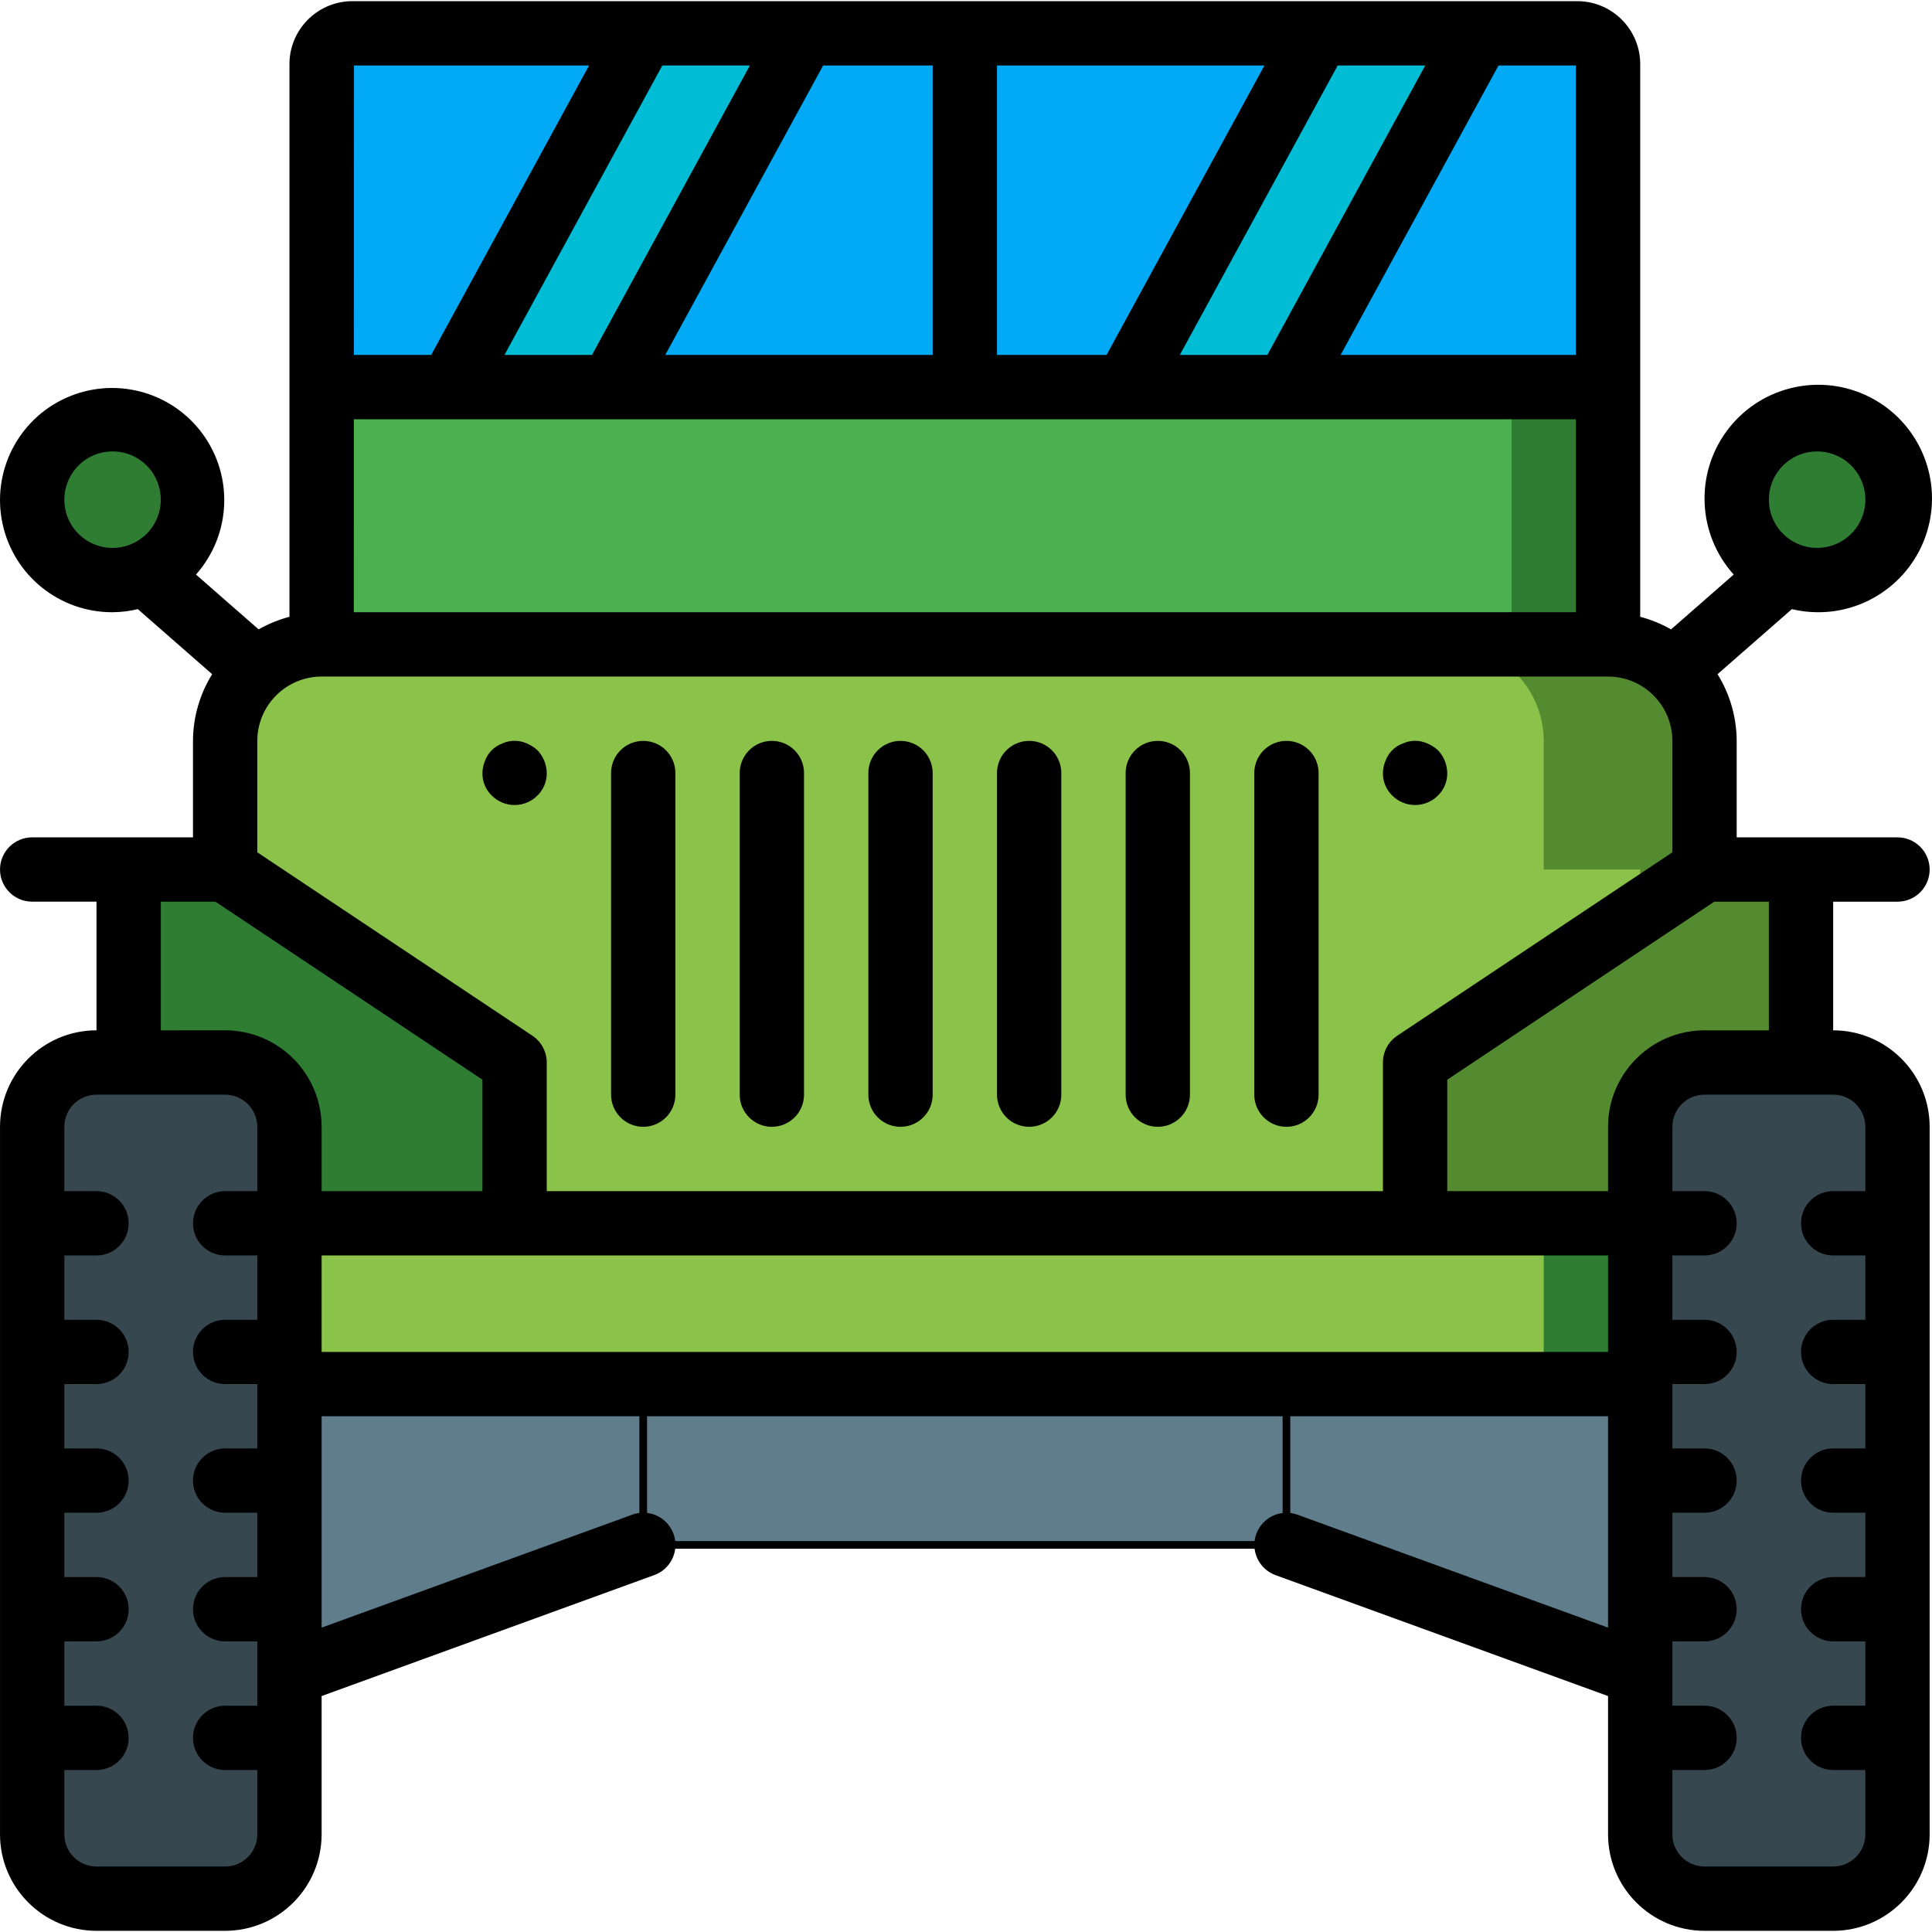 <?xml version="1.0" encoding="iso-8859-1"?>
<!-- Generator: Adobe Illustrator 19.0.0, SVG Export Plug-In . SVG Version: 6.00 Build 0)  -->
<svg version="1.1" id="Capa_1" xmlns="http://www.w3.org/2000/svg" xmlns:xlink="http://www.w3.org/1999/xlink" x="0px" y="0px"
	 viewBox="0 0 504.219 504.219" style="enable-background:new 0 0 504.219 504.219;" xml:space="preserve">
<g>
	<g transform="translate(1 1)">
		<rect x="82.937" y="74.847" style="fill:#2E7D32;" width="335.738" height="117.508"/>
		<path style="fill:#4CAF50;" d="M393.495,74.847v117.508H57.757c-0.009-6.681,2.641-13.091,7.365-17.815s11.134-7.374,17.815-7.365
			V74.847H393.495z"/>
		<g>
			<path style="fill:#02A9F4;" d="M250.806,7.7v92.328H82.937V16.093c-0.184-4.418,3.222-8.161,7.637-8.393H250.806z"/>
			<path style="fill:#02A9F4;" d="M418.675,16.093v83.934H250.806V7.7h160.232C415.453,7.932,418.859,11.676,418.675,16.093z"/>
		</g>
		<path style="fill:#558B30;" d="M469.036,225.929v50.361l-41.967,67.148H74.544L32.577,276.29v-50.361h25.18v-33.574
			c-0.009-6.681,2.641-13.091,7.365-17.815c4.724-4.724,11.134-7.374,17.815-7.365h335.738c6.681-0.009,13.091,2.641,17.815,7.365
			c4.724,4.724,7.374,11.134,7.365,17.815v33.574H469.036z"/>
		<path style="fill:#8BC34A;" d="M427.068,225.929v50.361l-26.188,41.967l-15.78,25.18H32.577l-25.18-40.289v-10.072
			c0.027-9.26,7.527-16.76,16.787-16.787h8.393v-50.361h25.18v-33.574c-0.009-6.681,2.641-13.091,7.365-17.815
			c4.724-4.724,11.134-7.374,17.815-7.365h293.77c13.886,0.051,25.13,11.295,25.18,25.18v33.574H427.068z"/>
		<rect x="74.544" y="318.257" style="fill:#2E7D32;" width="352.525" height="41.967"/>
		<rect x="49.363" y="318.257" style="fill:#8BC34A;" width="352.525" height="41.967"/>
		<polygon style="fill:#607D8B;" points="166.872,360.224 166.872,402.192 74.544,435.765 74.544,360.224 		"/>
		<path style="fill:#37474F;" d="M24.183,276.29h33.574c9.271,0,16.787,7.516,16.787,16.787v184.656
			c0,9.271-7.516,16.787-16.787,16.787H24.183c-9.271,0-16.787-7.516-16.787-16.787V293.077
			C7.396,283.806,14.912,276.29,24.183,276.29z"/>
		<polygon style="fill:#607D8B;" points="427.068,360.224 427.068,435.765 334.74,402.192 334.74,360.224 		"/>
		<path style="fill:#37474F;" d="M443.855,276.29h33.574c9.271,0,16.787,7.516,16.787,16.787v184.656
			c0,9.271-7.516,16.787-16.787,16.787h-33.574c-9.271,0-16.787-7.516-16.787-16.787V293.077
			C427.068,283.806,434.584,276.29,443.855,276.29z"/>
		<path style="fill:#2E7D32;" d="M133.298,276.29v41.967H74.544v-25.18c-0.027-9.26-7.527-16.76-16.787-16.787h-25.18v-50.361h25.18
			L133.298,276.29z"/>
		<path style="fill:#558B30;" d="M469.036,225.929v50.361h-25.18c-9.26,0.027-16.76,7.527-16.787,16.787v25.18h-58.754V276.29
			l75.541-50.361H469.036z"/>
		<g>
			<polygon style="fill:#00BCD4;" points="158.478,100.028 208.839,7.7 166.872,7.7 116.511,100.028 			"/>
			<polygon style="fill:#00BCD4;" points="334.74,100.028 385.101,7.7 343.134,7.7 292.773,100.028 			"/>
		</g>
		<g>
			<circle style="fill:#2E7D32;" cx="28.38" cy="129.405" r="20.984"/>
			<circle style="fill:#2E7D32;" cx="473.232" cy="129.405" r="20.984"/>
		</g>
		
			<rect x="166.872" y="360.224" style="fill:#607D8B;stroke:#000000;stroke-width:2;stroke-linecap:round;stroke-linejoin:round;" width="167.869" height="41.967"/>
	</g>
	<g>
		<path d="M167.872,193.356c-2.226-0.001-4.362,0.883-5.936,2.457c-1.574,1.574-2.458,3.71-2.457,5.936v83.934
			c0,4.636,3.758,8.393,8.393,8.393s8.393-3.758,8.393-8.393v-83.934c0.001-2.226-0.883-4.362-2.457-5.936
			C172.234,194.238,170.098,193.354,167.872,193.356z"/>
		<path d="M201.445,193.356c-2.226-0.001-4.362,0.883-5.936,2.457c-1.574,1.574-2.458,3.71-2.457,5.936v83.934
			c0,4.636,3.758,8.393,8.393,8.393c4.636,0,8.393-3.758,8.393-8.393v-83.934c0.001-2.226-0.883-4.362-2.457-5.936
			C205.807,194.238,203.672,193.354,201.445,193.356z"/>
		<path d="M235.019,193.356c-2.226-0.001-4.362,0.883-5.936,2.457c-1.574,1.574-2.458,3.71-2.457,5.936v83.934
			c0,4.636,3.758,8.393,8.393,8.393s8.393-3.758,8.393-8.393v-83.934c0.001-2.226-0.883-4.362-2.457-5.936
			C239.381,194.238,237.246,193.354,235.019,193.356z"/>
		<path d="M268.593,193.356c-2.226-0.001-4.362,0.883-5.936,2.457c-1.574,1.574-2.458,3.71-2.457,5.936v83.934
			c0,4.636,3.758,8.393,8.393,8.393s8.393-3.758,8.393-8.393v-83.934c0.001-2.226-0.883-4.362-2.457-5.936
			C272.955,194.238,270.819,193.354,268.593,193.356z"/>
		<path d="M302.167,193.356c-2.226-0.001-4.362,0.883-5.936,2.457c-1.574,1.574-2.458,3.71-2.457,5.936v83.934
			c0,4.636,3.758,8.393,8.393,8.393s8.393-3.758,8.393-8.393v-83.934c0.001-2.226-0.883-4.362-2.457-5.936
			C306.529,194.238,304.393,193.354,302.167,193.356z"/>
		<path d="M335.74,193.356c-2.226-0.001-4.362,0.883-5.936,2.457c-1.574,1.574-2.458,3.71-2.457,5.936v83.934
			c0,4.636,3.758,8.393,8.393,8.393s8.393-3.758,8.393-8.393v-83.934c0.001-2.226-0.883-4.362-2.457-5.936
			C340.103,194.238,337.967,193.354,335.74,193.356z"/>
		<path d="M372.503,194.028c-2.025-0.926-4.352-0.926-6.377,0c-2.108,0.764-3.768,2.424-4.532,4.532
			c-0.43,1.009-0.659,2.092-0.672,3.189c-0.038,2.212,0.844,4.34,2.434,5.877c1.579,1.582,3.723,2.471,5.959,2.471
			c2.236,0,4.379-0.889,5.959-2.471c1.587-1.539,2.469-3.666,2.435-5.877c-0.033-2.222-0.902-4.35-2.434-5.959
			C374.456,195.05,373.519,194.454,372.503,194.028z"/>
		<path d="M137.486,194.028c-2.025-0.926-4.352-0.926-6.377,0c-2.108,0.764-3.768,2.424-4.532,4.532
			c-0.43,1.009-0.659,2.092-0.672,3.189c-0.038,2.212,0.844,4.34,2.434,5.877c1.579,1.582,3.723,2.471,5.959,2.471
			c2.236,0,4.38-0.889,5.959-2.471c1.587-1.539,2.468-3.666,2.435-5.877c-0.033-2.222-0.902-4.35-2.434-5.959
			C139.44,195.05,138.503,194.454,137.486,194.028z"/>
		<path d="M474.232,159.782c14.04,0.143,26.26-9.572,29.287-23.283c3.026-13.711-3.969-27.667-16.765-33.447
			c-12.796-5.78-27.892-1.803-36.179,9.532c-8.287,11.335-7.498,26.926,1.891,37.366l-16.352,14.311
			c-2.526-1.444-5.231-2.549-8.045-3.287V17.093c0.185-9.063-6.995-16.57-16.057-16.787H91.601
			C82.538,0.524,75.359,8.03,75.544,17.093v143.88c-2.814,0.738-5.519,1.843-8.045,3.287L51.146,149.95
			c9.169-10.325,9.873-25.654,1.688-36.776s-23.03-15.008-35.614-9.324c-12.584,5.684-19.483,19.392-16.549,32.885
			c2.934,13.493,14.9,23.1,28.709,23.046c2.219-0.018,4.429-0.289,6.586-0.808l19.401,16.978
			c-3.246,5.226-4.978,11.251-5.003,17.403v25.18H8.396c-4.636,0-8.393,3.758-8.393,8.393c0,4.636,3.758,8.393,8.393,8.393h16.787
			v33.574c-13.9,0.015-25.165,11.28-25.18,25.18v184.656c0.015,13.9,11.28,25.165,25.18,25.18h33.574
			c13.9-0.015,25.165-11.28,25.18-25.18v-36.091l86.803-31.565c2.825-1.019,4.889-3.471,5.413-6.427
			c0.524-2.957-0.571-5.968-2.873-7.897c-2.302-1.929-5.459-2.48-8.278-1.446l-81.066,29.478v-55.167h335.738v55.167l-81.066-29.478
			c-4.351-1.57-9.152,0.677-10.734,5.024s0.653,9.154,4.996,10.747l86.803,31.565v36.091c0.015,13.9,11.28,25.165,25.18,25.18
			h33.574c13.9-0.015,25.165-11.28,25.18-25.18V294.077c-0.015-13.9-11.28-25.165-25.18-25.18v-33.574h16.787
			c4.636,0,8.393-3.758,8.393-8.393c0-4.636-3.758-8.393-8.393-8.393h-41.967v-25.18c-0.025-6.152-1.757-12.177-5.003-17.403
			l19.401-16.978C469.804,159.493,472.013,159.764,474.232,159.782z M474.232,117.815c5.1-0.003,9.699,3.071,11.645,7.785
			c1.947,4.714,0.857,10.137-2.76,13.733c-3.617,3.596-9.046,4.655-13.749,2.682l-0.088-0.04c-5.498-2.35-8.583-8.243-7.383-14.1
			C463.098,122.017,468.253,117.813,474.232,117.815z M360.921,277.29v33.574H142.691V277.29c-0.001-2.806-1.403-5.426-3.738-6.983
			L67.15,222.438v-29.082c0.012-9.266,7.521-16.775,16.787-16.787h335.738c9.266,0.012,16.775,7.521,16.787,16.787v29.082
			l-71.803,47.869C362.324,271.864,360.921,274.484,360.921,277.29z M92.353,109.421h318.928v50.361H92.334L92.353,109.421z
			 M195.702,17.093l-41.205,75.541h-22.848l41.205-75.541H195.702z M243.413,17.093v75.541h-69.797l41.205-75.541H243.413z
			 M371.964,17.093l-41.205,75.541h-22.848l41.205-75.541H371.964z M288.792,92.634h-28.592V17.093h69.797L288.792,92.634z
			 M411.281,92.634h-61.404l41.205-75.541h20.199V92.634z M153.734,17.093l-41.205,75.541h-20.17l0.029-75.541H153.734z
			 M16.79,130.405c-0.003-6.3,4.65-11.632,10.892-12.482c6.242-0.85,12.151,3.045,13.832,9.116
			c1.681,6.071-1.384,12.45-7.175,14.932l-0.11,0.048c-3.885,1.627-8.327,1.202-11.832-1.133S16.786,134.617,16.79,130.405z
			 M41.97,235.323h14.246l69.688,46.459v29.082H83.937v-16.787c-0.015-13.9-11.28-25.165-25.18-25.18H41.97V235.323z
			 M58.757,487.126H25.183c-4.634-0.003-8.39-3.759-8.393-8.393v-16.787h8.393c4.636,0,8.393-3.758,8.393-8.393
			c0-4.636-3.758-8.393-8.393-8.393H16.79v-16.787h8.393c4.636,0,8.393-3.758,8.393-8.393c0-4.636-3.758-8.393-8.393-8.393H16.79
			v-16.787h8.393c4.636,0,8.393-3.758,8.393-8.393s-3.758-8.393-8.393-8.393H16.79v-16.787h8.393c4.636,0,8.393-3.758,8.393-8.393
			s-3.758-8.393-8.393-8.393H16.79v-16.787h8.393c4.636,0,8.393-3.758,8.393-8.393c0-4.636-3.758-8.393-8.393-8.393H16.79v-16.787
			c0.003-4.634,3.759-8.39,8.393-8.393h33.574c4.634,0.003,8.39,3.759,8.393,8.393v16.787h-8.393c-4.636,0-8.393,3.758-8.393,8.393
			c0,4.636,3.758,8.393,8.393,8.393h8.393v16.787h-8.393c-4.636,0-8.393,3.758-8.393,8.393s3.758,8.393,8.393,8.393h8.393v16.787
			h-8.393c-4.636,0-8.393,3.758-8.393,8.393s3.758,8.393,8.393,8.393h8.393v16.787h-8.393c-4.636,0-8.393,3.758-8.393,8.393
			c0,4.636,3.758,8.393,8.393,8.393h8.393v16.787h-8.393c-4.636,0-8.393,3.758-8.393,8.393c0,4.636,3.758,8.393,8.393,8.393h8.393
			v16.787C67.147,483.367,63.391,487.123,58.757,487.126z M83.937,352.831v-25.18h335.738v25.18H83.937z M486.822,294.077v16.787
			h-8.393c-4.636,0-8.393,3.758-8.393,8.393c0,4.636,3.758,8.393,8.393,8.393h8.393v16.787h-8.393c-4.636,0-8.393,3.758-8.393,8.393
			s3.758,8.393,8.393,8.393h8.393v16.787h-8.393c-4.636,0-8.393,3.758-8.393,8.393s3.758,8.393,8.393,8.393h8.393v16.787h-8.393
			c-4.636,0-8.393,3.758-8.393,8.393c0,4.636,3.758,8.393,8.393,8.393h8.393v16.787h-8.393c-4.636,0-8.393,3.758-8.393,8.393
			c0,4.636,3.758,8.393,8.393,8.393h8.393v16.787c-0.003,4.634-3.759,8.39-8.393,8.393h-33.574c-4.634-0.003-8.39-3.759-8.393-8.393
			v-16.787h8.393c4.636,0,8.393-3.758,8.393-8.393c0-4.636-3.758-8.393-8.393-8.393h-8.393v-16.787h8.393
			c4.636,0,8.393-3.758,8.393-8.393c0-4.636-3.758-8.393-8.393-8.393h-8.393v-16.787h8.393c4.636,0,8.393-3.758,8.393-8.393
			s-3.758-8.393-8.393-8.393h-8.393v-16.787h8.393c4.636,0,8.393-3.758,8.393-8.393s-3.758-8.393-8.393-8.393h-8.393v-16.787h8.393
			c4.636,0,8.393-3.758,8.393-8.393c0-4.636-3.758-8.393-8.393-8.393h-8.393v-16.787c0.003-4.634,3.759-8.39,8.393-8.393h33.574
			C483.063,285.687,486.819,289.443,486.822,294.077z M461.642,235.323v33.574h-16.787c-13.9,0.015-25.165,11.28-25.18,25.18v16.787
			h-41.967v-29.082l69.688-46.459H461.642z"/>
	</g>
</g>
<g>
</g>
<g>
</g>
<g>
</g>
<g>
</g>
<g>
</g>
<g>
</g>
<g>
</g>
<g>
</g>
<g>
</g>
<g>
</g>
<g>
</g>
<g>
</g>
<g>
</g>
<g>
</g>
<g>
</g>
</svg>

